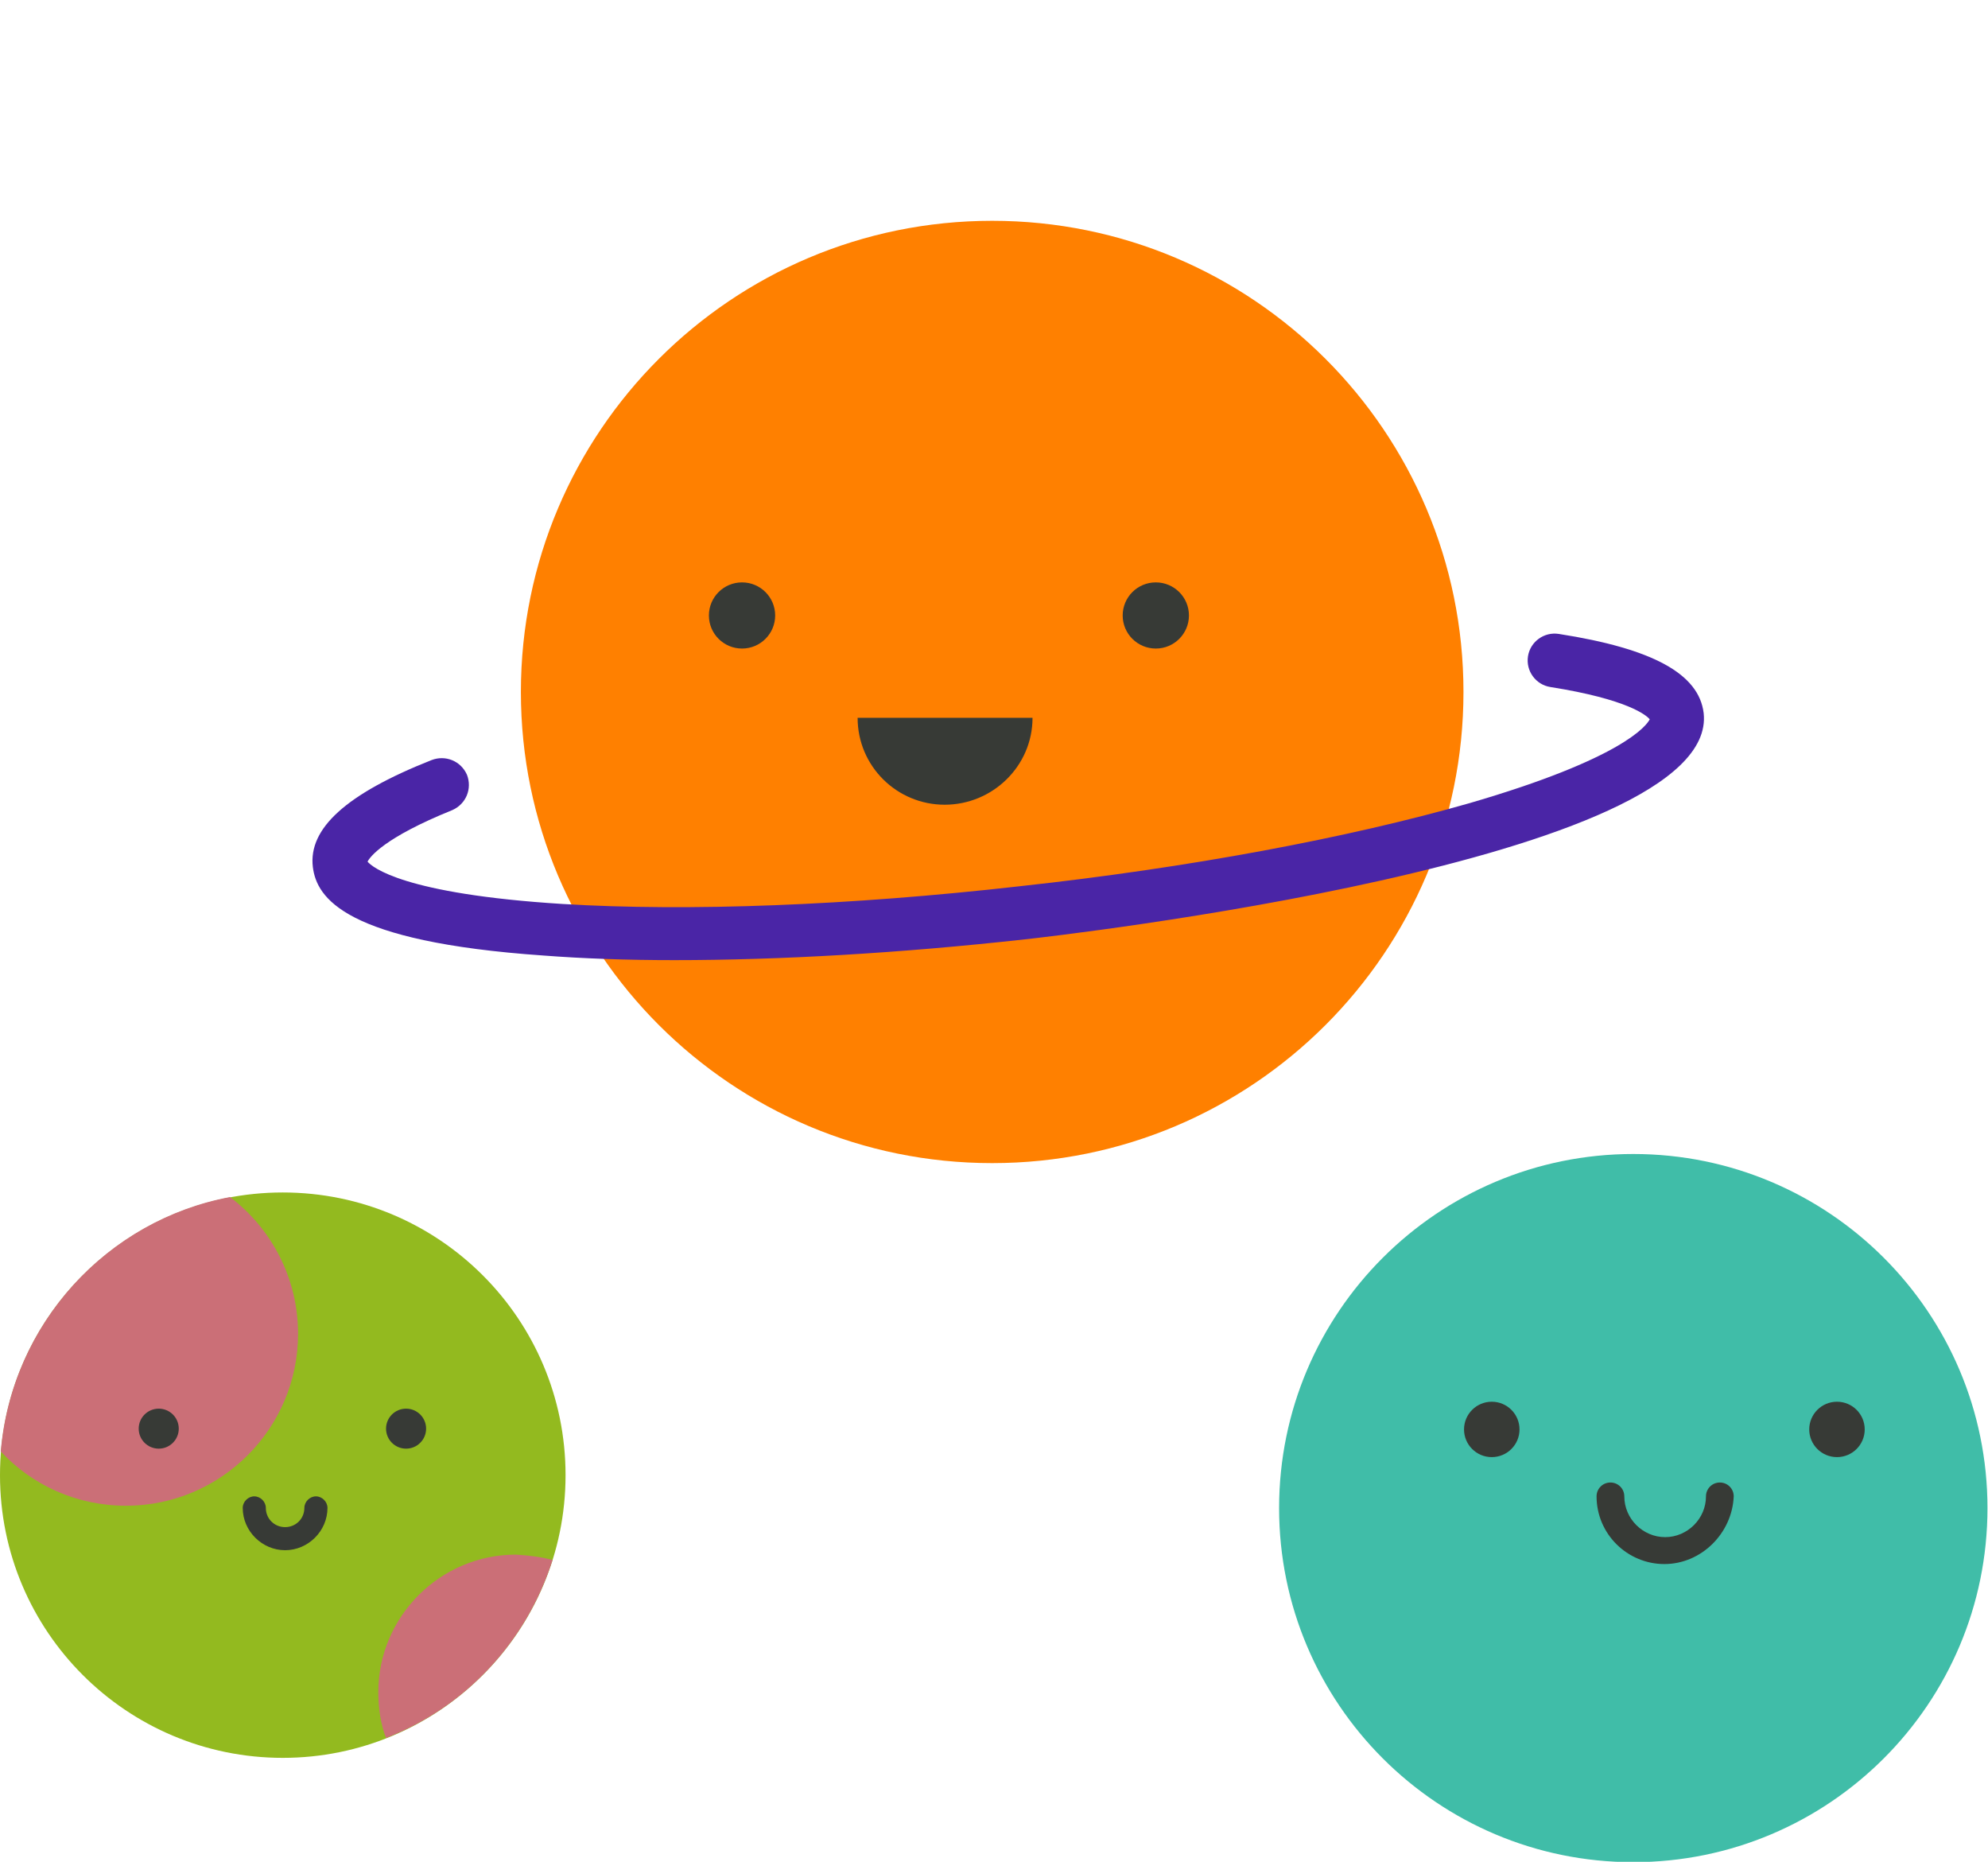 <svg width="518" height="485" viewBox="0 0 518 485" fill="none" xmlns="http://www.w3.org/2000/svg">
<g clip-path="url(#clip0_18_160)">
<path d="M258.526 302.994C326.347 302.994 381.327 248.042 381.327 180.256C381.327 112.47 326.347 57.519 258.526 57.519C190.704 57.519 135.724 112.47 135.724 180.256C135.724 248.042 190.704 302.994 258.526 302.994Z" fill="#FF8000"/>
<path d="M193.347 168.948C198.115 168.948 201.98 165.09 201.98 160.331C201.98 155.571 198.115 151.713 193.347 151.713C188.578 151.713 184.713 155.571 184.713 160.331C184.713 165.09 188.578 168.948 193.347 168.948Z" fill="#373A36"/>
<path d="M301.163 168.948C305.931 168.948 309.796 165.09 309.796 160.331C309.796 155.571 305.931 151.713 301.163 151.713C296.395 151.713 292.529 155.571 292.529 160.331C292.529 165.09 296.395 168.948 301.163 168.948Z" fill="#373A36"/>
<path d="M223.463 186.985C223.463 199.612 233.702 209.632 246.15 209.632C258.598 209.632 269.039 199.612 269.039 186.985H223.463Z" fill="#373A36"/>
<path d="M175.678 250.116C163.431 250.116 151.987 249.715 141.547 248.913C89.746 245.306 82.519 233.882 81.515 225.866C80.31 215.845 90.148 206.826 112.434 198.008C116.048 196.605 120.064 198.209 121.67 201.816C123.075 205.424 121.469 209.432 117.855 211.035C99.986 218.25 96.372 223.26 95.77 224.463C96.974 225.866 105.005 232.88 146.566 235.486C179.292 237.49 221.455 235.886 265.626 230.876C309.796 226.066 351.357 218.25 382.878 209.231C422.833 197.607 429.057 188.99 429.86 187.386C429.057 186.384 424.238 182.176 403.96 178.969C400.145 178.368 397.535 174.76 398.137 170.952C398.74 167.145 402.353 164.539 406.168 165.14C430.663 168.948 442.709 175.562 443.914 185.783C448.13 224.262 274.46 243.903 267.031 244.705C234.505 248.312 203.184 250.116 175.678 250.116Z" fill="#4A25A6"/>
<path d="M73.681 457.926C114.374 457.926 147.362 424.955 147.362 384.283C147.362 343.611 114.374 310.64 73.681 310.64C32.988 310.64 0 343.611 0 384.283C0 424.955 32.988 457.926 73.681 457.926Z" fill="#93BA1F"/>
<path d="M77.664 347.462C77.664 372.142 57.551 392.245 32.858 392.245C19.914 392.245 8.364 386.871 0.199 378.113C2.987 344.874 27.879 317.806 59.941 311.835C70.694 319.995 77.664 332.932 77.664 347.462Z" fill="#CB6F77"/>
<path d="M143.977 406.376C137.206 427.672 121.275 444.789 100.565 452.751C99.171 448.969 98.573 444.988 98.573 440.809C98.573 421.104 114.703 404.983 134.418 404.983C137.803 405.182 140.99 405.58 143.977 406.376Z" fill="#CB6F77"/>
<path d="M41.36 377.378C44.243 377.378 46.58 375.045 46.58 372.167C46.58 369.289 44.243 366.957 41.36 366.957C38.477 366.957 36.139 369.289 36.139 372.167C36.139 375.045 38.477 377.378 41.36 377.378Z" fill="#373A36"/>
<path d="M105.809 377.378C108.692 377.378 111.029 375.045 111.029 372.167C111.029 369.289 108.692 366.957 105.809 366.957C102.926 366.957 100.588 369.289 100.588 372.167C100.588 375.045 102.926 377.378 105.809 377.378Z" fill="#373A36"/>
<path d="M74.287 403.833C68.264 403.833 63.244 398.822 63.244 392.81C63.244 391.207 64.65 389.804 66.256 389.804C67.862 389.804 69.267 391.207 69.267 392.81C69.267 395.616 71.476 397.82 74.287 397.82C77.098 397.82 79.306 395.616 79.306 392.81C79.306 391.207 80.712 389.804 82.318 389.804C83.924 389.804 85.329 391.207 85.329 392.81C85.329 398.822 80.31 403.833 74.287 403.833Z" fill="#373A36"/>
<path d="M425.574 485.098C476.543 485.098 517.862 443.801 517.862 392.859C517.862 341.917 476.543 300.62 425.574 300.62C374.605 300.62 333.287 341.917 333.287 392.859C333.287 443.801 374.605 485.098 425.574 485.098Z" fill="#40BDA8"/>
<path d="M388.701 379.583C392.693 379.583 395.929 376.352 395.929 372.368C395.929 368.383 392.693 365.153 388.701 365.153C384.709 365.153 381.473 368.383 381.473 372.368C381.473 376.352 384.709 379.583 388.701 379.583Z" fill="#373A36"/>
<path d="M478.648 379.583C482.64 379.583 485.876 376.352 485.876 372.368C485.876 368.383 482.64 365.153 478.648 365.153C474.656 365.153 471.42 368.383 471.42 372.368C471.42 376.352 474.656 379.583 478.648 379.583Z" fill="#373A36"/>
<path d="M433.674 407.44C424.037 407.44 416.006 399.624 416.006 389.804C416.006 387.8 417.612 386.196 419.62 386.196C421.628 386.196 423.234 387.8 423.234 389.804C423.234 395.616 428.053 400.426 433.875 400.426C439.698 400.426 444.516 395.616 444.516 389.804C444.516 387.8 446.122 386.196 448.13 386.196C450.138 386.196 451.744 387.8 451.744 389.804C451.343 399.424 443.312 407.44 433.674 407.44Z" fill="#373A36"/>
</g>
<defs>
<clipPath id="clip0_18_160">
<rect width="518" height="485" fill="white"/>
</clipPath>
</defs>
</svg>
